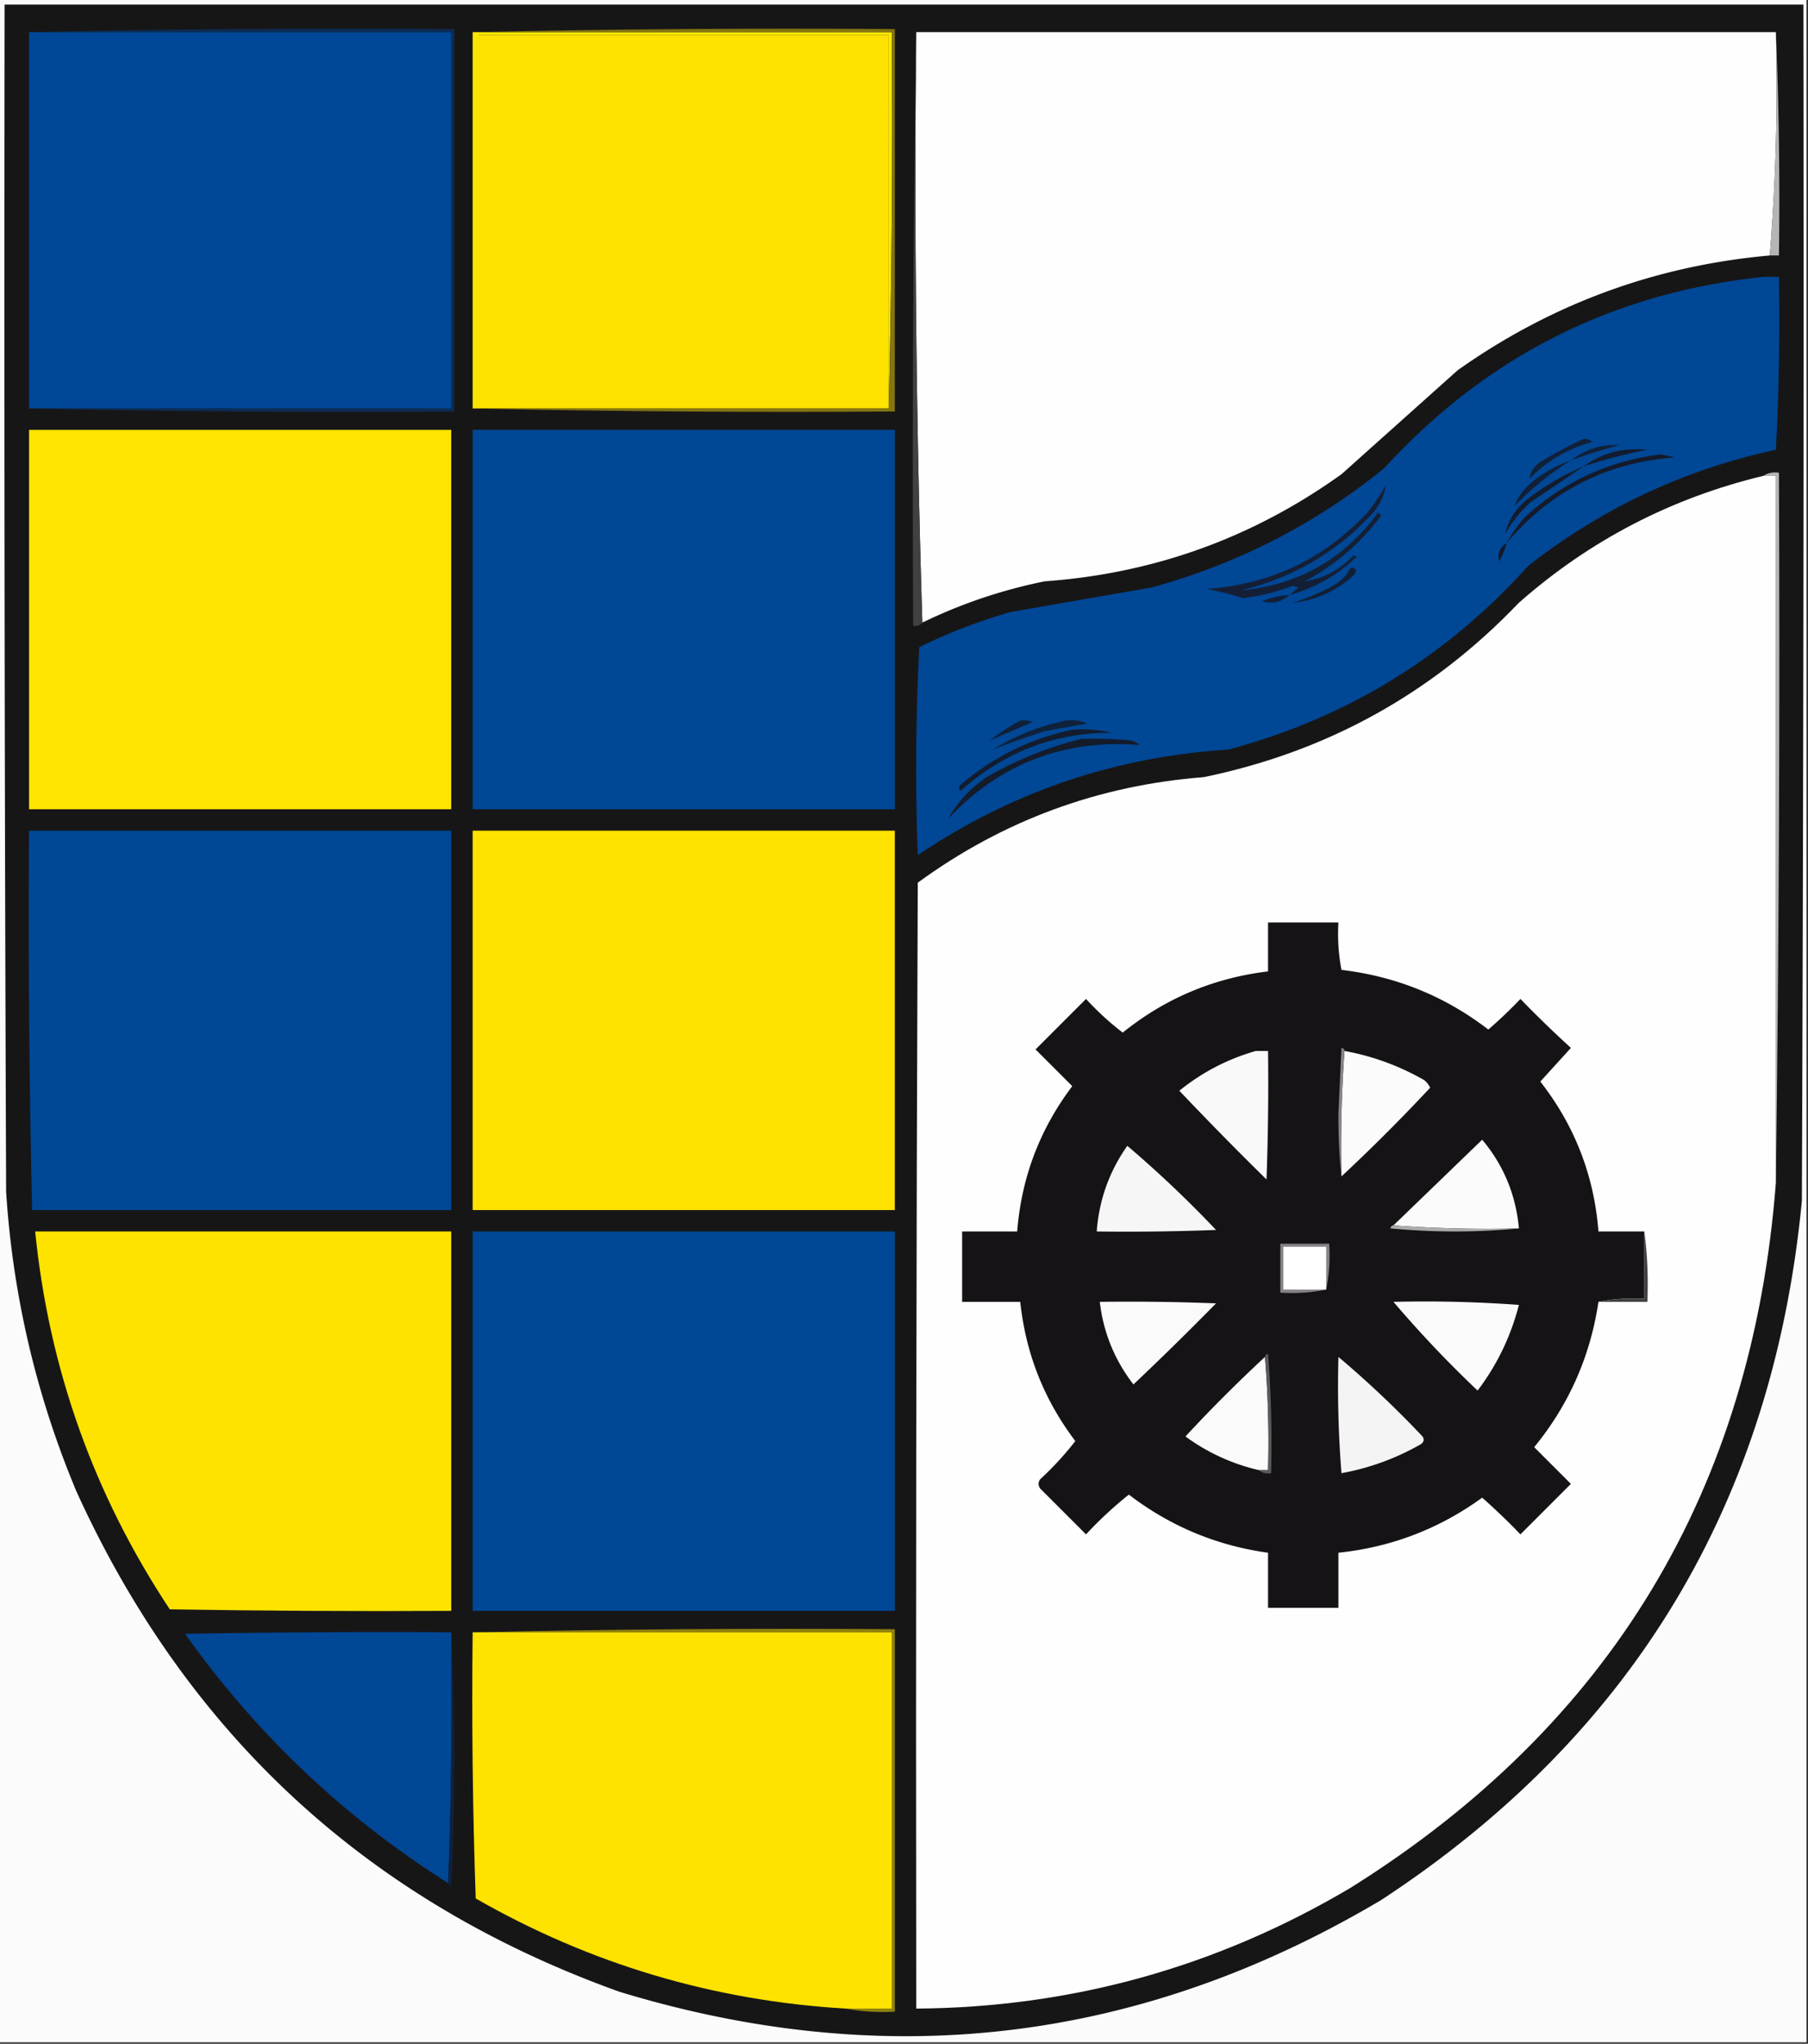 <svg xmlns="http://www.w3.org/2000/svg" width="591" height="668" style="shape-rendering:geometricPrecision;text-rendering:geometricPrecision;image-rendering:optimizeQuality;fill-rule:evenodd;clip-rule:evenodd"><rect width="100%" height="100%" fill="#333333" stroke="none"/><path style="opacity:1" fill="#fbfbfc" d="M-.5-.5h591v668H-.5V-.5z"/><path style="opacity:1" fill="#171617" d="M1.5 1.5h588c.167 130.334 0 260.667-.5 391-9.449 98.451-55.283 174.618-137.5 228.5-78.519 46.625-161.519 56.625-249 30C120.361 621.531 61.194 567.031 25 487.5c-13.137-31.347-20.804-64.013-23-98a75271.79 75271.79 0 0 1-.5-388z"/><path style="opacity:1" fill="#fefefe" d="M299.5 10.5h281c.642 24.562-.025 48.895-2 73-37.409 3.348-71.409 15.848-102 37.5l-38 34c-28.978 20.772-61.311 32.439-97 35-13.977 2.825-27.31 7.325-40 13.5a4658.35 4658.35 0 0 1-2-193z"/><path style="opacity:1" fill="#004797" d="M9.5 10.5h138v123H9.5v-123z"/><path style="opacity:1" fill="#0b2c55" d="M9.5 10.5a4830.868 4830.868 0 0 1 139-1v125a4830.47 4830.47 0 0 1-139-1h138v-123H9.5z"/><path style="opacity:1" fill="#f8e700" d="M154.5 10.5h137c.332 41.17-.001 82.17-1 123v-122h-134v122h-2v-123z"/><path style="opacity:1" fill="#fee300" d="M290.5 133.5h-134v-122h134v122z"/><path style="opacity:1" fill="#84750f" d="M154.5 10.5c45.83-.999 91.83-1.332 138-1v125c-46.17.332-92.17-.001-138-1h136c.999-40.83 1.332-81.83 1-123h-137z"/><path style="opacity:1" fill="#424042" d="M299.5 10.5a4658.35 4658.35 0 0 0 2 193c-.709.904-1.709 1.237-3 1a9413.815 9413.815 0 0 1 1-194z"/><path style="opacity:1" fill="#b6b5b6" d="M580.5 10.5a1332.47 1332.47 0 0 1 1 73h-3c1.975-24.105 2.642-48.438 2-73z"/><path style="opacity:1" fill="#004795" d="M576.5 90.5h5a805.706 805.706 0 0 1-1 56.5c-29.964 6.484-56.964 19.15-81 38-26.719 29.694-59.386 49.694-98 60-37.022 2.34-70.856 13.84-101.5 34.5a771.447 771.447 0 0 1 .5-68 181.487 181.487 0 0 1 30-11.5l46-8c28.172-7.751 53.506-20.751 76-39 33.404-36.535 74.737-57.369 124-62.5z"/><path style="opacity:1" fill="#004796" d="M154.5 140.5h138v124h-138v-124z"/><path style="opacity:1" fill="#fee400" d="M9.5 140.5h138v124H9.5v-124z"/><path style="opacity:1" fill="#112039" d="M517.5 143.5c1.175-.219 2.175.114 3 1-7.99 2.077-14.823 6.077-20.5 12 .195-2.245 1.362-4.078 3.5-5.5a143.29 143.29 0 0 1 14-7.5z"/><path style="opacity:1" fill="#121c2e" d="M517.5 152.5c6.236-4.477 13.236-6.31 21-5.5a161.916 161.916 0 0 0-21 5.5z"/><path style="opacity:1" fill="#112038" d="M513.5 150.5c4.767-3.701 10.1-5.368 16-5a142.979 142.979 0 0 0-16 5z"/><path style="opacity:1" fill="#141a2a" d="M492.5 177.5a41.644 41.644 0 0 1 6-8.5c12.608-11.552 27.441-18.386 44.5-20.5l4.5 1c-22.387 1.692-40.72 11.026-55 28z"/><path style="opacity:1" fill="#b6b5b6" d="M576.5 155.5c1.419-.951 3.085-1.284 5-1 .333 77.502-.001 154.835-1 232v-231h-4z"/><path style="opacity:1" fill="#fefefe" d="M576.5 155.5h4v231c-7.719 100.464-54.052 177.297-139 230.5-43.78 25.945-91.114 39.112-142 39.5-.167-122.667 0-245.334.5-368 27.828-20.321 58.995-31.821 93.5-34.5 40.311-8.32 74.645-27.32 103-57 23.153-20.411 49.82-34.245 80-41.5z"/><path style="opacity:1" fill="#111f37" d="M513.5 150.5c-6.738 4.142-12.904 9.142-18.5 15 1.237-3.276 3.403-6.109 6.5-8.5a41.965 41.965 0 0 1 12-6.5z"/><path style="opacity:1" fill="#131b2c" d="M517.5 152.5a3977.778 3977.778 0 0 1-17 11.5 40.616 40.616 0 0 0-8.5 10.5c1.046-4.546 3.546-8.379 7.5-11.5a81.297 81.297 0 0 1 18-10.5z"/><path style="opacity:1" fill="#141f36" d="M421.5 194.5a81.316 81.316 0 0 1 3-2.5l-2-.5a70.327 70.327 0 0 1-16 4 117.555 117.555 0 0 0-12-3c20.828-1.498 38.328-9.832 52.5-25a64.735 64.735 0 0 0 6-9c-.554 3.774-2.22 7.108-5 10-11.7 12.35-25.867 20.516-42.5 24.5 18.805-1.737 33.805-10.237 45-25.5l1 1c-6.721 9.029-15.054 16.196-25 21.5 6.187-.93 11.52-3.764 16-8.5l1 .5c-6.341 6.001-13.674 10.168-22 12.5z"/><path style="opacity:1" fill="#141928" d="M492.5 177.5a23.423 23.423 0 0 1-2.5 6c-.542-2.582.292-4.582 2.5-6z"/><path style="opacity:1" fill="#112038" d="M421.5 194.5c-2.644 2.327-5.644 2.994-9 2a27.285 27.285 0 0 1 9-2z"/><path style="opacity:1" fill="#111f36" d="M441.5 185.5c2.146.196 2.312 1.196.5 3-5.671 4.923-12.171 7.756-19.5 8.5a64.902 64.902 0 0 0 14-6c2.266-1.426 3.932-3.26 5-5.5z"/><path style="opacity:1" fill="#111f37" d="M333.5 235.5a8.43 8.43 0 0 1 4 .5 1969.247 1969.247 0 0 1-14 6 82.886 82.886 0 0 1 10-6.5z"/><path style="opacity:1" fill="#10213b" d="M348.5 235.5a13.116 13.116 0 0 1 7 1 501.602 501.602 0 0 0-14 2.5 251.208 251.208 0 0 0-17 6c7.549-4.619 15.549-7.786 24-9.5z"/><path style="opacity:1" fill="#121c2e" d="M350.5 238.5a43.117 43.117 0 0 1 13 1c-18.729-.074-35.229 6.259-49.5 19-.667-.667-.667-1.333 0-2 10.703-9.102 22.87-15.102 36.5-18z"/><path style="opacity:1" fill="#141b2b" d="M353.5 241.5c5.344-.166 10.677.001 16 .5a6.802 6.802 0 0 1 3 1.5c-24.632-1.955-45.465 6.045-62.5 24 2.973-5.318 7.139-9.818 12.5-13.5 9.861-5.668 20.195-9.835 31-12.5z"/><path style="opacity:1" fill="#004796" d="M9.5 271.5h138v124h-137a4129.448 4129.448 0 0 1-1-124z"/><path style="opacity:1" fill="#fee300" d="M154.5 271.5h138v124h-138v-124z"/><path style="opacity:1" fill="#151315" d="M537.5 402.5v22c-5.195-.321-10.195.013-15 1-2.649 17.79-9.649 33.623-21 47.5l12 12-16.5 16.5a211.94 211.94 0 0 0-12.5-12c-14.04 10.185-29.707 16.185-47 18v18h-23v-18c-16.855-2.345-32.021-8.679-45.5-19a128.118 128.118 0 0 0-14 13l-15-15c-.667-1-.667-2 0-3a101.252 101.252 0 0 0 11.5-12.5c-10.219-13.488-16.219-28.654-18-45.5h-19v-23h18c1.384-17.598 7.384-33.432 18-47.5l-12-12 16.5-16.5a92.996 92.996 0 0 0 12 11c13.9-11.199 29.734-17.865 47.5-20v-16h23a62.792 62.792 0 0 0 1 15.5c17.838 2.109 33.838 8.609 48 19.5a148.386 148.386 0 0 0 10.5-10 372.967 372.967 0 0 0 16.5 16l-10 11c11.252 14.421 17.585 30.754 19 49h15z"/><path style="opacity:1" fill="#f9f9f9" d="M410.5 343.5h4c.167 14.004 0 28.004-.5 42a1167.705 1167.705 0 0 1-28.5-29c7.468-6.042 15.801-10.375 25-13z"/><path style="opacity:1" fill="#fbfbfb" d="M439.5 343.5c9.158 1.665 17.825 4.832 26 9.5a7.248 7.248 0 0 1 2 2.5 594.556 594.556 0 0 1-29 29 420.766 420.766 0 0 1 1-41z"/><path style="opacity:1" fill="#878587" d="M439.5 343.5a420.766 420.766 0 0 0-1 41c-.684-6.088-1.018-12.921-1-20.5l1-21.5c.607.124.94.457 1 1z"/><path style="opacity:1" fill="#fbfbfb" d="M496.5 401.5a420.766 420.766 0 0 1-41-1c9.646-9.312 19.313-18.645 29-28 7.009 8.36 11.009 18.026 12 29z"/><path style="opacity:1" fill="#f6f6f6" d="M368.5 374.5a373.602 373.602 0 0 1 29 27.5c-12.996.5-25.996.667-39 .5.759-10.278 4.092-19.612 10-28z"/><path style="opacity:1" fill="#adacad" d="M455.5 400.5a420.766 420.766 0 0 0 41 1c-13.839 1.326-27.839 1.326-42 0 .124-.607.457-.94 1-1z"/><path style="opacity:1" fill="#fee300" d="M11.5 402.5h136v124c-30.668.167-61.335 0-92-.5-24.837-37.501-39.504-78.667-44-123.5z"/><path style="opacity:1" fill="#004796" d="M154.5 402.5h138v124h-138v-124z"/><path style="opacity:1" fill="#858385" d="M433.5 421.5c-4.805.987-9.805 1.321-15 1v-16h16c.321 5.195-.013 10.195-1 15z"/><path style="opacity:1" fill="#fefffe" d="M433.5 421.5h-14v-14h14v14z"/><path style="opacity:1" fill="#424042" d="M537.5 402.5c.992 7.482 1.325 15.148 1 23h-16c4.805-.987 9.805-1.321 15-1v-22z"/><path style="opacity:1" fill="#fafafa" d="M359.5 425.5c12.671-.167 25.338 0 38 .5a1012.368 1012.368 0 0 1-27 26.5c-6.169-8.002-9.836-17.002-11-27zM455.5 425.5c13.683-.333 27.35.001 41 1-2.636 10.27-7.136 19.603-13.5 28a373.602 373.602 0 0 1-27.5-29zM413.5 443.5a342.787 342.787 0 0 1 1 37h-3c-8.745-2.039-16.745-5.706-24-11a477.941 477.941 0 0 1 26-26z"/><path style="opacity:1" fill="#5a595b" d="M413.5 443.5c.06-.543.393-.876 1-1a381.292 381.292 0 0 1 1 39c-1.599.268-2.932-.066-4-1h3a342.787 342.787 0 0 0-1-37z"/><path style="opacity:1" fill="#f4f4f4" d="M437.5 443.5a334.96 334.96 0 0 1 27.5 26c.617.949.451 1.782-.5 2.5-8.148 4.66-16.815 7.826-26 9.5a362.008 362.008 0 0 1-1-38z"/><path style="opacity:1" fill="#004796" d="M147.5 533.5a1681.8 1681.8 0 0 1-1 82c-34.004-21.504-62.671-48.67-86-81.5 28.998-.5 57.998-.667 87-.5z"/><path style="opacity:1" fill="#91820c" d="M154.5 533.5c45.83-.999 91.83-1.332 138-1v125c-5.526.321-10.86-.012-16-1h15v-123h-137z"/><path style="opacity:1" fill="#0e213d" d="M147.5 533.5a864.424 864.424 0 0 1 0 83c-.607-.124-.94-.457-1-1a1681.8 1681.8 0 0 0 1-82z"/><path style="opacity:1" fill="#fee300" d="M154.5 533.5h137v123h-15c-43.236-2.555-83.569-14.555-121-36-1-28.992-1.333-57.992-1-87z"/></svg>